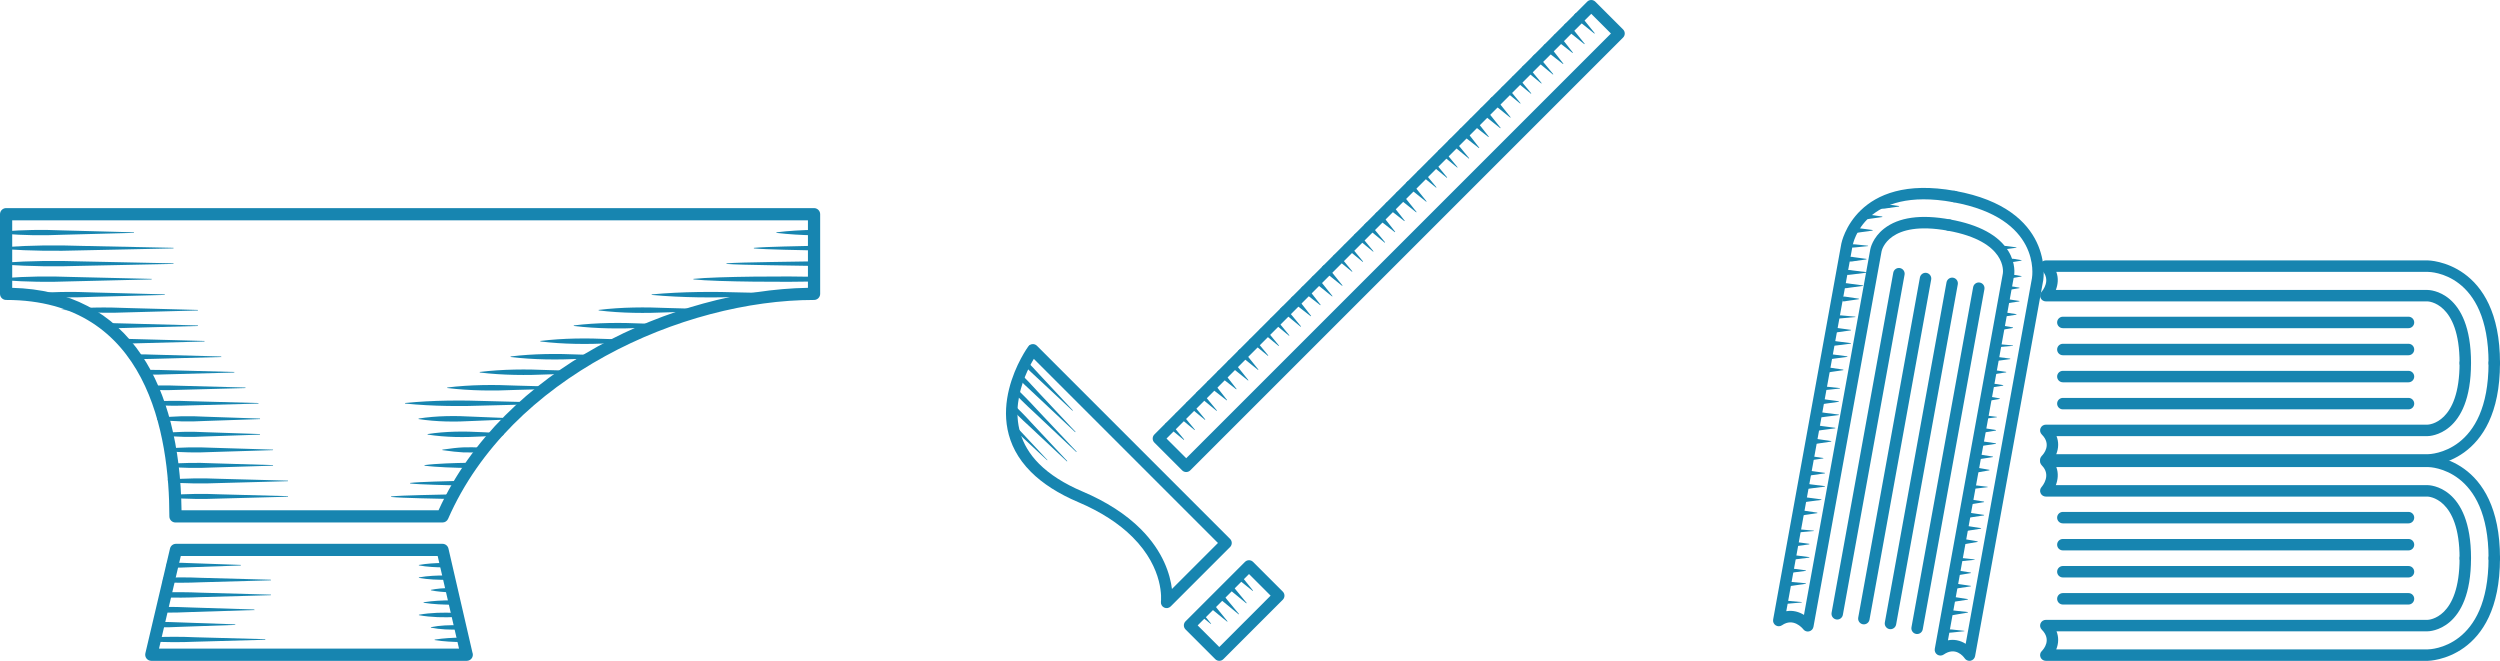 <?xml version="1.0" encoding="utf-8"?>
<!-- Generator: Adobe Illustrator 16.0.0, SVG Export Plug-In . SVG Version: 6.00 Build 0)  -->
<!DOCTYPE svg PUBLIC "-//W3C//DTD SVG 1.1//EN" "http://www.w3.org/Graphics/SVG/1.1/DTD/svg11.dtd">
<svg version="1.1" xmlns="http://www.w3.org/2000/svg" xmlns:xlink="http://www.w3.org/1999/xlink" x="0px" y="0px"
	 width="374.443px" height="98.979px" viewBox="0 0 374.443 98.979" enable-background="new 0 0 374.443 98.979"
	 xml:space="preserve">
<g id="圖層_1">
</g>
<g id="紅球">
</g>
<g id="紅線背景">
</g>
<g id="圖層_2">
</g>
<g id="圖層_5">
	<g>
		<g>
			<path fill="#1785B0" d="M273.768,57.934c-0.203-0.037-0.416-0.014-0.619,0.01c-0.01,0.148-0.02,0.301-0.037,0.445
				c0.221,0.018,0.438,0.033,0.656-0.006l1.818-0.193v-0.059L273.768,57.934z"/>
			<path fill="#1785B0" d="M273.537,59.848c-0.336-0.08-0.674-0.066-1.01-0.016c-0.004,0.213-0.008,0.422-0.014,0.633
				c0.344,0.053,0.682,0.055,1.023-0.023l1.877-0.262v-0.076L273.537,59.848z"/>
			<path fill="#1785B0" d="M273.332,61.832c-0.381-0.078-0.766-0.088-1.148-0.035c0.002,0.225,0.012,0.443,0.012,0.668
				c0.377,0.053,0.76,0.039,1.137-0.033l2.082-0.266v-0.074L273.332,61.832z"/>
			<path fill="#1785B0" d="M272.918,63.818c-0.324-0.068-0.652-0.104-0.975-0.068c-0.008,0.242-0.012,0.488-0.02,0.73
				c0.328,0.037,0.662,0.004,0.994-0.072l1.969-0.258v-0.074L272.918,63.818z"/>
			<path fill="#1785B0" d="M272.525,65.805c-0.229-0.055-0.451-0.061-0.676-0.055c-0.018,0.242-0.039,0.473-0.061,0.709
				c0.246,0.016,0.492,0,0.736-0.063l1.754-0.256v-0.076L272.525,65.805z"/>
			<path fill="#1785B0" d="M271.77,68.406c-0.148-0.035-0.301-0.014-0.449,0.008c-0.01,0.148-0.018,0.303-0.029,0.447
				c0.162,0.018,0.32,0.031,0.479-0.008l1.326-0.193v-0.057L271.77,68.406z"/>
			<path fill="#1785B0" d="M271.453,70.566c-0.336-0.08-0.676-0.068-1.012-0.016c-0.002,0.211-0.006,0.422-0.012,0.635
				c0.342,0.049,0.68,0.055,1.023-0.023l1.877-0.262v-0.076L271.453,70.566z"/>
			<path fill="#1785B0" d="M271.248,72.551c-0.381-0.078-0.768-0.086-1.148-0.035c0.002,0.225,0.01,0.445,0.01,0.67
				c0.381,0.051,0.76,0.037,1.139-0.037l2.082-0.262v-0.074L271.248,72.551z"/>
			<path fill="#1785B0" d="M270.834,74.537c-0.324-0.064-0.652-0.102-0.975-0.064c-0.01,0.238-0.012,0.49-0.021,0.729
				c0.33,0.035,0.662,0.006,0.996-0.072l1.967-0.258v-0.074L270.834,74.537z"/>
			<path fill="#1785B0" d="M270.439,76.523c-0.227-0.055-0.451-0.063-0.676-0.055c-0.018,0.244-0.039,0.473-0.059,0.709
				c0.246,0.014,0.49,0,0.734-0.063l1.756-0.256v-0.078L270.439,76.523z"/>
			<path fill="#1785B0" d="M269.5,79.281c-0.244-0.033-0.492-0.014-0.738,0.01c-0.012,0.15-0.027,0.303-0.045,0.449
				c0.264,0.014,0.523,0.029,0.783-0.01l2.168-0.193v-0.059L269.5,79.281z"/>
			<path fill="#1785B0" d="M269.123,81.195c-0.336-0.08-0.674-0.068-1.01-0.014c-0.002,0.211-0.006,0.42-0.012,0.631
				c0.342,0.049,0.68,0.053,1.021-0.021L271,81.529v-0.076L269.123,81.195z"/>
			<path fill="#1785B0" d="M268.92,83.178c-0.381-0.076-0.768-0.084-1.15-0.033c0.002,0.225,0.012,0.443,0.012,0.67
				c0.379,0.051,0.76,0.035,1.139-0.039l2.08-0.26v-0.074L268.92,83.178z"/>
			<path fill="#1785B0" d="M268.506,85.166c-0.324-0.07-0.652-0.102-0.977-0.07c-0.008,0.248-0.01,0.496-0.02,0.732
				c0.33,0.035,0.662,0.008,0.996-0.07l1.967-0.258v-0.076L268.506,85.166z"/>
			<path fill="#1785B0" d="M268.283,87.16c-0.285-0.045-0.564-0.045-0.848-0.029c-0.012,0.24-0.029,0.475-0.053,0.711
				c0.307,0,0.613-0.016,0.918-0.088l2.172-0.314v-0.08L268.283,87.16z"/>
			<path fill="#1785B0" d="M267.676,89.982c-0.244-0.037-0.496-0.016-0.744,0.008c-0.016,0.15-0.027,0.303-0.047,0.449
				c0.266,0.016,0.529,0.031,0.791-0.01l2.188-0.193v-0.059L267.676,89.982z"/>
			<g>
				<path fill="#1785B0" d="M270.771,94.588c-0.262,0-0.512-0.121-0.676-0.332c-0.146-0.186-1.494-1.785-3.188-0.611
					c-0.287,0.199-0.66,0.205-0.951,0.018c-0.293-0.189-0.443-0.533-0.379-0.875l10.213-56.299c0.018-0.105,2.1-10.613,17.049-7.895
					c0.471,0.082,0.777,0.531,0.693,0.99c-0.084,0.473-0.531,0.783-0.998,0.697c-13.283-2.408-14.992,6.146-15.059,6.516
					l-9.93,54.748c1.014-0.176,1.93,0.109,2.65,0.553l9.936-54.77c0.012-0.07,0.328-1.73,2.061-3.086
					c2.184-1.707,5.506-2.172,9.873-1.373c0.467,0.08,0.773,0.527,0.689,0.992c-0.086,0.469-0.523,0.777-0.996,0.693
					c-8.877-1.615-9.904,2.895-9.939,3.088l-10.203,56.238c-0.059,0.334-0.311,0.602-0.641,0.682
					C270.906,94.58,270.84,94.588,270.771,94.588"/>
				<path fill="#1785B0" d="M294.977,98.979c-0.279,0-0.547-0.139-0.711-0.377c-0.211-0.305-1.377-1.791-3.148-0.564
					c-0.283,0.197-0.66,0.201-0.953,0.014c-0.291-0.188-0.439-0.533-0.379-0.869l10.199-56.25c0.029-0.188,0.646-4.768-8.225-6.377
					c-0.465-0.086-0.775-0.533-0.686-1c0.078-0.467,0.529-0.773,0.992-0.688c4.367,0.787,7.313,2.391,8.756,4.758
					c1.145,1.873,0.859,3.543,0.848,3.609l-9.912,54.672c0.439-0.092,0.883-0.094,1.328-0.012c0.512,0.098,0.959,0.299,1.33,0.535
					l9.924-54.76c0.064-0.361,1.398-8.992-11.805-11.389c-0.465-0.086-0.775-0.531-0.691-0.998c0.086-0.463,0.531-0.775,0.998-0.689
					c14.943,2.713,13.205,13.277,13.188,13.383l-10.207,56.299c-0.061,0.338-0.328,0.613-0.664,0.686
					C295.098,98.975,295.037,98.979,294.977,98.979"/>
				<path fill="#1785B0" d="M275.174,92.793c-0.049,0-0.104-0.006-0.154-0.014c-0.465-0.086-0.773-0.531-0.691-0.998l9.24-50.939
					c0.088-0.467,0.535-0.777,0.998-0.693c0.467,0.088,0.777,0.537,0.693,0.998l-9.242,50.943
					C275.941,92.502,275.584,92.793,275.174,92.793"/>
				<path fill="#1785B0" d="M279.164,93.514c-0.053,0-0.104-0.002-0.154-0.012c-0.465-0.086-0.773-0.533-0.691-0.998l9.24-50.941
					c0.086-0.465,0.533-0.775,0.996-0.691c0.463,0.088,0.775,0.533,0.693,1l-9.24,50.939
					C279.932,93.225,279.57,93.514,279.164,93.514"/>
				<path fill="#1785B0" d="M283.15,94.238c-0.053,0-0.102-0.004-0.156-0.012c-0.465-0.086-0.773-0.533-0.689-0.998l9.238-50.938
					c0.09-0.469,0.535-0.779,0.998-0.695c0.467,0.086,0.775,0.535,0.691,0.998l-9.236,50.939
					C283.92,93.949,283.557,94.238,283.15,94.238"/>
				<path fill="#1785B0" d="M287.139,94.961c-0.051,0-0.102-0.004-0.154-0.012c-0.467-0.084-0.775-0.533-0.691-0.998l9.238-50.941
					c0.084-0.465,0.531-0.775,0.996-0.688c0.467,0.08,0.775,0.527,0.691,0.996l-9.236,50.939
					C287.908,94.674,287.547,94.961,287.139,94.961"/>
				<path fill="#1785B0" d="M373.586,84.467c-0.473,0-0.857-0.383-0.857-0.857c0-13.436-8.729-13.656-9.1-13.658H307.99
					c0.357,0.965,0.23,1.918-0.072,2.709h55.662c0.268,0,6.525,0.123,6.525,10.949c0,0.475-0.387,0.857-0.861,0.857
					c-0.471,0-0.855-0.383-0.855-0.857c0-9.129-4.76-9.234-4.809-9.234h-57.164c-0.338,0-0.643-0.201-0.781-0.51
					c-0.141-0.309-0.082-0.672,0.145-0.924c0.152-0.176,1.488-1.781,0.031-3.242c-0.246-0.244-0.318-0.615-0.188-0.934
					c0.133-0.32,0.445-0.527,0.793-0.527h57.213c0.109,0,10.814,0.174,10.814,15.371C374.443,84.084,374.061,84.467,373.586,84.467"
					/>
				<path fill="#1785B0" d="M363.629,98.979h-57.213c-0.348,0-0.662-0.211-0.793-0.533c-0.131-0.326-0.057-0.693,0.195-0.939
					c0.264-0.264,1.516-1.678-0.008-3.203c-0.246-0.244-0.318-0.611-0.186-0.93c0.131-0.324,0.443-0.531,0.791-0.531h57.164
					c0.188-0.004,4.809-0.213,4.809-9.232c0-0.471,0.385-0.859,0.855-0.859c0.475,0,0.859,0.389,0.859,0.859
					c0,10.822-6.256,10.947-6.523,10.947h-55.559c0.166,0.416,0.25,0.852,0.246,1.299c0,0.529-0.125,1.002-0.287,1.406h55.648
					c0.371-0.002,9.1-0.223,9.1-13.652c0-0.471,0.385-0.859,0.857-0.859c0.475,0,0.857,0.389,0.857,0.859
					C374.443,98.805,363.738,98.979,363.629,98.979"/>
				<path fill="#1785B0" d="M360.74,78.389h-51.771c-0.475,0-0.859-0.385-0.859-0.859c0-0.473,0.385-0.857,0.859-0.857h51.771
					c0.473,0,0.855,0.385,0.855,0.857C361.596,78.004,361.213,78.389,360.74,78.389"/>
				<path fill="#1785B0" d="M360.74,82.438h-51.771c-0.475,0-0.859-0.381-0.859-0.855c0-0.473,0.385-0.857,0.859-0.857h51.771
					c0.473,0,0.855,0.385,0.855,0.857C361.596,82.057,361.213,82.438,360.74,82.438"/>
				<path fill="#1785B0" d="M360.74,86.49h-51.771c-0.475,0-0.859-0.381-0.859-0.857c0-0.473,0.385-0.857,0.859-0.857h51.771
					c0.473,0,0.855,0.385,0.855,0.857C361.596,86.109,361.213,86.49,360.74,86.49"/>
				<path fill="#1785B0" d="M360.74,90.545h-51.771c-0.475,0-0.859-0.387-0.859-0.857c0-0.475,0.385-0.857,0.859-0.857h51.771
					c0.473,0,0.855,0.383,0.855,0.857C361.596,90.158,361.213,90.545,360.74,90.545"/>
				<path fill="#1785B0" d="M373.586,55.232c-0.473,0-0.857-0.385-0.857-0.857c0-13.504-8.727-13.654-9.1-13.654H307.99
					c0.359,0.961,0.23,1.916-0.072,2.707h55.662c0.268,0,6.525,0.121,6.525,10.947c0,0.473-0.387,0.857-0.861,0.857
					c-0.471,0-0.855-0.385-0.855-0.857c0-9.127-4.76-9.234-4.809-9.234h-57.164c-0.338,0-0.643-0.201-0.781-0.508
					c-0.141-0.313-0.082-0.67,0.145-0.926c0.152-0.172,1.488-1.783,0.031-3.242c-0.246-0.244-0.318-0.613-0.188-0.936
					c0.133-0.318,0.445-0.527,0.793-0.527h57.213c0.109,0,10.814,0.174,10.814,15.373C374.443,54.848,374.061,55.232,373.586,55.232
					"/>
				<path fill="#1785B0" d="M363.629,69.742h-57.213c-0.348,0-0.662-0.211-0.793-0.531c-0.131-0.322-0.057-0.695,0.195-0.939
					c0.264-0.262,1.516-1.676-0.008-3.199c-0.246-0.246-0.318-0.617-0.186-0.936c0.131-0.32,0.443-0.531,0.791-0.531h57.164
					c0.188-0.002,4.809-0.207,4.809-9.23c0-0.475,0.385-0.859,0.855-0.859c0.475,0,0.859,0.385,0.859,0.859
					c0,10.82-6.256,10.947-6.523,10.947h-55.559c0.166,0.42,0.25,0.852,0.246,1.303c0,0.525-0.125,0.998-0.287,1.404h55.648
					c0.371-0.002,9.1-0.227,9.1-13.654c0-0.475,0.385-0.859,0.857-0.859c0.475,0,0.857,0.385,0.857,0.859
					C374.443,69.57,363.738,69.742,363.629,69.742"/>
				<path fill="#1785B0" d="M360.74,49.152h-51.771c-0.475,0-0.859-0.385-0.859-0.857s0.385-0.859,0.859-0.859h51.771
					c0.473,0,0.855,0.387,0.855,0.859S361.213,49.152,360.74,49.152"/>
				<path fill="#1785B0" d="M360.74,53.207h-51.771c-0.475,0-0.859-0.387-0.859-0.857c0-0.477,0.385-0.859,0.859-0.859h51.771
					c0.473,0,0.855,0.383,0.855,0.859C361.596,52.82,361.213,53.207,360.74,53.207"/>
				<path fill="#1785B0" d="M360.74,57.26h-51.771c-0.475,0-0.859-0.385-0.859-0.859c0-0.473,0.385-0.857,0.859-0.857h51.771
					c0.473,0,0.855,0.385,0.855,0.857C361.596,56.875,361.213,57.26,360.74,57.26"/>
				<path fill="#1785B0" d="M360.74,61.313h-51.771c-0.475,0-0.859-0.385-0.859-0.859c0-0.473,0.385-0.857,0.859-0.857h51.771
					c0.473,0,0.855,0.385,0.855,0.857C361.596,60.928,361.213,61.313,360.74,61.313"/>
				<path fill="#1785B0" d="M277.906,36.607c-0.213-0.039-0.426-0.014-0.643,0.008c-0.01,0.148-0.023,0.301-0.037,0.447
					c0.227,0.018,0.455,0.031,0.68-0.01l1.887-0.193v-0.057L277.906,36.607z"/>
				<path fill="#1785B0" d="M277.678,38.52c-0.336-0.08-0.674-0.07-1.01-0.016c-0.004,0.211-0.006,0.422-0.012,0.633
					c0.342,0.053,0.682,0.055,1.021-0.021l1.877-0.262v-0.078L277.678,38.52z"/>
				<path fill="#1785B0" d="M278.602,34.201c-0.338-0.082-0.676-0.066-1.012-0.016c-0.004,0.213-0.006,0.424-0.012,0.633
					c0.342,0.051,0.68,0.055,1.023-0.023l1.875-0.262v-0.076L278.602,34.201z"/>
				<path fill="#1785B0" d="M280.049,32.176c-0.336-0.084-0.674-0.07-1.01-0.016c-0.002,0.211-0.006,0.424-0.012,0.631
					c0.344,0.049,0.68,0.057,1.021-0.021l1.879-0.262V32.43L280.049,32.176z"/>
				<path fill="#1785B0" d="M282.564,30.602c-0.338-0.08-0.676-0.07-1.01-0.016c-0.006,0.211-0.008,0.422-0.014,0.633
					c0.344,0.053,0.682,0.055,1.023-0.023l1.877-0.262v-0.076L282.564,30.602z"/>
				<path fill="#1785B0" d="M277.475,40.504c-0.381-0.078-0.768-0.088-1.15-0.035c0.004,0.223,0.012,0.445,0.012,0.668
					c0.381,0.053,0.76,0.037,1.139-0.035l2.08-0.262v-0.076L277.475,40.504z"/>
				<path fill="#1785B0" d="M277.059,42.488c-0.322-0.066-0.65-0.104-0.975-0.066c-0.006,0.24-0.01,0.492-0.02,0.729
					c0.33,0.037,0.664,0.008,0.994-0.068l1.969-0.26v-0.074L277.059,42.488z"/>
				<path fill="#1785B0" d="M276.668,44.475c-0.229-0.055-0.455-0.059-0.68-0.055c-0.016,0.246-0.037,0.477-0.059,0.711
					c0.248,0.014,0.49,0,0.738-0.063l1.752-0.256v-0.078L276.668,44.475z"/>
				<path fill="#1785B0" d="M275.727,47.236c-0.246-0.039-0.492-0.016-0.74,0.008c-0.01,0.148-0.025,0.301-0.043,0.445
					c0.262,0.02,0.523,0.031,0.783-0.008l2.168-0.191V47.43L275.727,47.236z"/>
				<path fill="#1785B0" d="M275.35,49.148c-0.336-0.08-0.676-0.068-1.012-0.016c-0.002,0.211-0.004,0.422-0.01,0.633
					c0.342,0.053,0.68,0.055,1.021-0.023l1.877-0.26v-0.078L275.35,49.148z"/>
				<path fill="#1785B0" d="M275.146,51.131c-0.383-0.078-0.77-0.086-1.152-0.035c0.004,0.227,0.014,0.445,0.014,0.67
					c0.379,0.053,0.76,0.035,1.139-0.035l2.08-0.264v-0.074L275.146,51.131z"/>
				<path fill="#1785B0" d="M274.732,53.117c-0.324-0.066-0.652-0.102-0.977-0.066c-0.008,0.24-0.01,0.488-0.02,0.729
					c0.33,0.035,0.662,0.004,0.996-0.068l1.965-0.262v-0.074L274.732,53.117z"/>
				<path fill="#1785B0" d="M274.338,55.105c-0.229-0.057-0.451-0.061-0.678-0.057c-0.016,0.244-0.037,0.475-0.057,0.711
					c0.244,0.012,0.49,0,0.734-0.063l1.754-0.256v-0.078L274.338,55.105z"/>
				<path fill="#1785B0" d="M301.654,41.16c-0.127-0.037-0.256-0.014-0.381,0.01c-0.01,0.146-0.014,0.301-0.025,0.445
					c0.137,0.018,0.273,0.033,0.406-0.008l1.127-0.193v-0.057L301.654,41.16z"/>
				<path fill="#1785B0" d="M301.654,38.775c-0.127-0.037-0.256-0.016-0.381,0.006c-0.01,0.148-0.014,0.301-0.025,0.449
					c0.137,0.018,0.273,0.031,0.406-0.008l1.127-0.191v-0.059L301.654,38.775z"/>
				<path fill="#1785B0" d="M300.527,36.852c-0.17-0.039-0.34-0.016-0.508,0.008c-0.01,0.148-0.02,0.301-0.031,0.447
					c0.178,0.018,0.355,0.031,0.539-0.008l1.486-0.193v-0.059L300.527,36.852z"/>
				<path fill="#1785B0" d="M300.869,42.826c-0.289-0.08-0.576-0.068-0.859-0.014c0,0.209-0.006,0.422-0.012,0.631
					c0.293,0.049,0.578,0.053,0.871-0.021l1.594-0.264v-0.076L300.869,42.826z"/>
				<path fill="#1785B0" d="M300.693,44.809c-0.326-0.076-0.652-0.084-0.977-0.035c0.004,0.227,0.008,0.445,0.008,0.672
					c0.324,0.051,0.648,0.033,0.969-0.037l1.77-0.264v-0.072L300.693,44.809z"/>
				<path fill="#1785B0" d="M300.342,46.797c-0.279-0.07-0.553-0.105-0.83-0.07c-0.008,0.242-0.008,0.492-0.018,0.729
					c0.283,0.039,0.564,0.006,0.848-0.066l1.676-0.26v-0.074L300.342,46.797z"/>
				<path fill="#1785B0" d="M300.01,48.781c-0.195-0.053-0.387-0.059-0.582-0.053c-0.012,0.242-0.029,0.471-0.047,0.709
					c0.207,0.014,0.414,0,0.629-0.063l1.486-0.256v-0.078L300.01,48.781z"/>
				<path fill="#1785B0" d="M299.326,51.541c-0.246-0.037-0.492-0.014-0.738,0.01c-0.016,0.146-0.027,0.303-0.047,0.447
					c0.266,0.018,0.525,0.029,0.785-0.01l2.174-0.193v-0.057L299.326,51.541z"/>
				<path fill="#1785B0" d="M299.104,53.455c-0.357-0.082-0.717-0.07-1.072-0.018c-0.004,0.213-0.008,0.424-0.012,0.635
					c0.361,0.049,0.721,0.055,1.084-0.021l1.99-0.264v-0.076L299.104,53.455z"/>
				<path fill="#1785B0" d="M298.715,55.439c-0.326-0.08-0.654-0.086-0.979-0.037c0.004,0.227,0.01,0.445,0.01,0.67
					c0.322,0.053,0.648,0.037,0.969-0.035l1.768-0.266v-0.072L298.715,55.439z"/>
				<path fill="#1785B0" d="M298.359,57.426c-0.275-0.07-0.551-0.105-0.828-0.07c-0.008,0.242-0.008,0.494-0.018,0.73
					c0.283,0.037,0.564,0.008,0.846-0.068l1.676-0.26v-0.074L298.359,57.426z"/>
				<path fill="#1785B0" d="M298.025,59.412c-0.191-0.057-0.383-0.061-0.574-0.057c-0.018,0.244-0.031,0.477-0.049,0.711
					c0.209,0.014,0.418,0,0.623-0.063l1.49-0.256V59.67L298.025,59.412z"/>
				<path fill="#1785B0" d="M297.541,62.24c-0.174-0.037-0.352-0.014-0.523,0.01c-0.012,0.148-0.021,0.303-0.033,0.447
					c0.188,0.016,0.373,0.031,0.557-0.01l1.545-0.193v-0.057L297.541,62.24z"/>
				<path fill="#1785B0" d="M297.346,64.154c-0.287-0.08-0.572-0.068-0.857-0.016c-0.002,0.213-0.002,0.422-0.01,0.635
					c0.289,0.049,0.578,0.053,0.867-0.025l1.596-0.26v-0.08L297.346,64.154z"/>
				<path fill="#1785B0" d="M297.174,66.139c-0.328-0.078-0.656-0.088-0.979-0.035c0.002,0.223,0.01,0.443,0.01,0.67
					c0.322,0.051,0.646,0.033,0.969-0.037l1.768-0.262v-0.076L297.174,66.139z"/>
				<path fill="#1785B0" d="M296.822,68.123c-0.279-0.066-0.557-0.102-0.834-0.066c-0.006,0.24-0.01,0.492-0.016,0.729
					c0.285,0.035,0.563,0.01,0.85-0.068l1.672-0.26v-0.074L296.822,68.123z"/>
				<path fill="#1785B0" d="M296.486,70.111c-0.193-0.057-0.383-0.061-0.58-0.057c-0.012,0.244-0.027,0.479-0.045,0.713
					c0.205,0.014,0.418,0,0.625-0.064l1.486-0.256v-0.078L296.486,70.111z"/>
				<path fill="#1785B0" d="M296.059,72.713c-0.184-0.035-0.373-0.014-0.557,0.008c-0.01,0.15-0.025,0.305-0.037,0.447
					c0.199,0.018,0.398,0.031,0.594-0.006l1.648-0.195V72.91L296.059,72.713z"/>
				<path fill="#1785B0" d="M295.574,74.873c-0.285-0.08-0.574-0.068-0.859-0.016c-0.002,0.213-0.004,0.422-0.006,0.635
					c0.287,0.053,0.572,0.055,0.865-0.023l1.594-0.262v-0.078L295.574,74.873z"/>
				<path fill="#1785B0" d="M295.4,76.857c-0.328-0.078-0.654-0.088-0.977-0.035c0.002,0.227,0.006,0.445,0.006,0.67
					c0.324,0.051,0.65,0.037,0.971-0.035l1.768-0.264v-0.074L295.4,76.857z"/>
				<path fill="#1785B0" d="M295.047,78.844c-0.277-0.066-0.553-0.102-0.832-0.066c-0.004,0.244-0.008,0.49-0.016,0.729
					c0.283,0.035,0.564,0.008,0.848-0.068l1.674-0.26v-0.074L295.047,78.844z"/>
				<path fill="#1785B0" d="M294.713,80.83c-0.191-0.053-0.383-0.063-0.576-0.053c-0.016,0.24-0.031,0.471-0.051,0.709
					c0.207,0.012,0.416,0,0.627-0.063l1.492-0.258v-0.078L294.713,80.83z"/>
				<path fill="#1785B0" d="M293.912,83.588c-0.207-0.037-0.42-0.012-0.625,0.01c-0.012,0.148-0.025,0.303-0.039,0.449
					c0.223,0.016,0.441,0.027,0.664-0.008l1.844-0.195v-0.059L293.912,83.588z"/>
				<path fill="#1785B0" d="M293.594,85.502c-0.287-0.08-0.574-0.068-0.857-0.016c-0.004,0.213-0.006,0.424-0.008,0.635
					c0.287,0.047,0.574,0.055,0.865-0.023l1.594-0.262v-0.078L293.594,85.502z"/>
				<path fill="#1785B0" d="M293.42,87.486c-0.328-0.078-0.652-0.086-0.979-0.035c0.004,0.227,0.01,0.445,0.01,0.67
					c0.324,0.051,0.646,0.037,0.969-0.037l1.768-0.262v-0.074L293.42,87.486z"/>
				<path fill="#1785B0" d="M293.066,89.473c-0.277-0.066-0.553-0.102-0.828-0.066c-0.008,0.242-0.008,0.492-0.018,0.73
					c0.283,0.035,0.563,0.006,0.846-0.07l1.674-0.26v-0.074L293.066,89.473z"/>
				<path fill="#1785B0" d="M292.879,91.469c-0.242-0.049-0.479-0.049-0.721-0.033c-0.01,0.242-0.021,0.477-0.043,0.713
					c0.258,0,0.521-0.016,0.779-0.088l1.846-0.316v-0.076L292.879,91.469z"/>
				<path fill="#1785B0" d="M292.361,94.287c-0.209-0.035-0.422-0.012-0.633,0.01c-0.014,0.148-0.023,0.303-0.037,0.449
					c0.225,0.016,0.447,0.029,0.67-0.008l1.861-0.197v-0.053L292.361,94.287z"/>
			</g>
			<path fill="#1785B0" d="M267.311,91.895c-0.336-0.078-0.674-0.068-1.012-0.014c-0.002,0.211-0.004,0.422-0.01,0.633
				c0.342,0.049,0.68,0.051,1.021-0.023l1.877-0.26v-0.08L267.311,91.895z"/>
		</g>
		<g>
			<path fill="#1785B0" d="M243.102,4.412c0.334,0.336,0.332,0.877-0.002,1.213l-64.828,64.826
				c-0.334,0.332-0.877,0.336-1.211,0.002l-4.164-4.164c-0.334-0.334-0.334-0.879,0.002-1.213L237.727,0.25
				c0.334-0.334,0.879-0.332,1.213,0L243.102,4.412 M174.717,65.684l2.951,2.947L241.283,5.02l-2.951-2.949L174.717,65.684z"/>
			<path fill="#1785B0" d="M184.238,80.717c0.336,0.338,0.334,0.879,0.002,1.215l-8.902,8.902c-0.26,0.258-0.652,0.324-0.982,0.162
				c-0.328-0.156-0.52-0.51-0.475-0.879c0.021-0.195,0.531-4.898-4.246-9.672c-2.053-2.053-4.797-3.82-8.164-5.248
				c-2.93-1.244-5.303-2.764-7.053-4.512c-8.141-8.141-0.48-18.693-0.402-18.801c0.145-0.201,0.375-0.326,0.623-0.344
				c0.25-0.02,0.494,0.07,0.67,0.248L184.238,80.717 M154.844,53.75c-1.482,2.467-5.07,9.863,0.789,15.723
				c1.59,1.592,3.781,2.988,6.51,4.145c3.568,1.516,6.496,3.406,8.707,5.613c3.414,3.414,4.414,6.854,4.682,8.984l6.889-6.889
				L154.844,53.75"/>
			<path fill="#1785B0" d="M192.133,88.611c0.334,0.334,0.334,0.881,0,1.215l-8.902,8.9c-0.336,0.336-0.879,0.336-1.213,0
				l-4.453-4.451c-0.334-0.336-0.334-0.879,0-1.215l8.902-8.9c0.334-0.336,0.879-0.334,1.213,0L192.133,88.611 M179.383,93.67
				l3.238,3.238l7.689-7.693l-3.236-3.236L179.383,93.67z"/>
			<path fill="#1785B0" d="M152.766,65.146c-0.471-0.42-0.902-0.881-1.332-1.344c0.076-0.133,0.166-0.26,0.236-0.396
				c0.486,0.461,0.969,0.924,1.412,1.424l3.793,4.066l-0.041,0.041L152.766,65.146z"/>
			<path fill="#1785B0" d="M154.039,63.715c-1.053-0.939-2.047-1.949-3.006-2.986c0.141-0.156,0.285-0.311,0.416-0.477
				c1.047,0.973,2.057,1.979,3.012,3.043l5.393,5.762l-0.055,0.055L154.039,63.715z"/>
			<path fill="#1785B0" d="M154.838,61.709c-1.189-1.082-2.338-2.217-3.438-3.389c0.17-0.15,0.35-0.279,0.512-0.436
				c1.16,1.088,2.277,2.225,3.35,3.402l5.996,6.365l-0.053,0.053L154.838,61.709z"/>
			<path fill="#1785B0" d="M155.012,59.074c-1.016-0.922-2.004-1.863-2.949-2.854c0.152-0.191,0.324-0.373,0.461-0.572
				c1.012,0.961,1.977,1.965,2.908,3.008l5.66,6.023l-0.053,0.053L155.012,59.074z"/>
			<path fill="#1785B0" d="M155.25,56.5c-0.711-0.633-1.389-1.301-2.055-1.975c0.121-0.223,0.227-0.447,0.328-0.676
				c0.738,0.717,1.457,1.455,2.145,2.232l5.023,5.385l-0.055,0.055L155.25,56.5z"/>
			<path fill="#1785B0" d="M158.311,56.656c-1.482-1.352-2.891-2.773-4.248-4.248c0.063-0.234,0.08-0.477,0.125-0.713
				c1.592,1.439,3.121,2.936,4.566,4.518l6.777,7.168l-0.057,0.055L158.311,56.656z"/>
			<path fill="#1785B0" d="M179.967,92.35c-0.168-0.117-0.293-0.277-0.422-0.434c0.098-0.113,0.201-0.229,0.289-0.344
				c0.166,0.141,0.326,0.281,0.449,0.461l1.119,1.391l-0.043,0.041L179.967,92.35z"/>
			<path fill="#1785B0" d="M181.834,91.51c-0.373-0.26-0.689-0.592-0.967-0.947c0.146-0.15,0.295-0.301,0.436-0.457
				c0.359,0.285,0.684,0.605,0.953,0.982l1.596,1.971l-0.053,0.053L181.834,91.51z"/>
			<path fill="#1785B0" d="M183.359,90.232c-0.416-0.311-0.789-0.67-1.113-1.068c0.162-0.154,0.324-0.303,0.486-0.461
				c0.395,0.322,0.744,0.693,1.051,1.105l1.789,2.158l-0.051,0.053L183.359,90.232z"/>
			<path fill="#1785B0" d="M184.619,88.682c-0.359-0.262-0.688-0.545-0.977-0.879c0.166-0.178,0.342-0.355,0.5-0.535
				c0.34,0.291,0.639,0.627,0.896,0.994l1.684,2.051l-0.053,0.053L184.619,88.682z"/>
			<path fill="#1785B0" d="M185.779,87.027c-0.256-0.174-0.473-0.385-0.684-0.605c0.154-0.184,0.301-0.369,0.447-0.555
				c0.242,0.223,0.465,0.465,0.654,0.744l1.48,1.844l-0.053,0.055L185.779,87.027z"/>
			<path fill="#1785B0" d="M175.195,64.154c-0.262-0.191-0.479-0.436-0.689-0.676c0.176-0.109,0.359-0.24,0.541-0.365
				c0.205,0.191,0.408,0.385,0.576,0.613l1.742,2.111l-0.055,0.055L175.195,64.154z"/>
			<path fill="#1785B0" d="M176.807,62.676c-0.289-0.207-0.52-0.479-0.748-0.746c0.17-0.104,0.346-0.211,0.527-0.326
				c0.234,0.199,0.465,0.396,0.646,0.648l1.74,2.111l-0.053,0.053L176.807,62.676z"/>
			<path fill="#1785B0" d="M178.359,61.143c-0.295-0.215-0.525-0.488-0.752-0.764c0.154-0.117,0.309-0.244,0.469-0.363
				c0.252,0.217,0.508,0.426,0.709,0.701l1.742,2.113l-0.055,0.055L178.359,61.143z"/>
			<path fill="#1785B0" d="M180.1,59.799c-0.369-0.268-0.674-0.604-0.945-0.965c0.145-0.125,0.289-0.252,0.434-0.383
				c0.35,0.271,0.68,0.563,0.938,0.922l1.742,2.113l-0.055,0.055L180.1,59.799z"/>
			<path fill="#1785B0" d="M182.027,58.637c-0.539-0.357-0.957-0.83-1.205-1.469c0.053-0.055,0.109-0.107,0.162-0.16
				c0.639,0.252,1.113,0.668,1.469,1.205l1.33,1.701l-0.057,0.053L182.027,58.637z"/>
			<path fill="#1785B0" d="M183.453,56.98c-0.486-0.326-0.865-0.768-1.121-1.326c0.086-0.066,0.17-0.133,0.256-0.201
				c0.541,0.256,0.975,0.625,1.291,1.104l1.33,1.701l-0.055,0.053L183.453,56.98z"/>
			<path fill="#1785B0" d="M185.045,55.484c-0.502-0.35-0.889-0.809-1.188-1.355c0.094-0.086,0.189-0.158,0.281-0.242
				c0.535,0.293,0.988,0.676,1.334,1.17l1.508,1.885l-0.053,0.053L185.045,55.484z"/>
			<path fill="#1785B0" d="M186.543,53.895c-0.48-0.336-0.861-0.773-1.152-1.293c0.094-0.094,0.188-0.191,0.281-0.287
				c0.521,0.295,0.963,0.674,1.295,1.156l1.514,1.883l-0.055,0.053L186.543,53.895z"/>
			<path fill="#1785B0" d="M187.789,51.561c-0.262-0.189-0.479-0.436-0.689-0.678c0.176-0.109,0.359-0.238,0.541-0.363
				c0.205,0.191,0.41,0.383,0.576,0.613l1.742,2.111l-0.055,0.055L187.789,51.561z"/>
			<path fill="#1785B0" d="M189.4,50.082c-0.289-0.209-0.52-0.479-0.746-0.746c0.17-0.104,0.346-0.213,0.525-0.328
				c0.234,0.201,0.467,0.398,0.648,0.65l1.738,2.109l-0.053,0.057L189.4,50.082z"/>
			<path fill="#1785B0" d="M190.953,48.547c-0.297-0.211-0.523-0.486-0.752-0.762c0.154-0.117,0.311-0.244,0.469-0.363
				c0.252,0.215,0.508,0.428,0.709,0.699l1.742,2.115l-0.055,0.053L190.953,48.547z"/>
			<path fill="#1785B0" d="M192.693,47.205c-0.367-0.268-0.672-0.604-0.945-0.967c0.146-0.125,0.289-0.252,0.434-0.381
				c0.352,0.27,0.68,0.564,0.938,0.922l1.744,2.111l-0.057,0.055L192.693,47.205z"/>
			<path fill="#1785B0" d="M194.621,46.045c-0.539-0.359-0.957-0.832-1.207-1.473c0.057-0.055,0.109-0.105,0.166-0.16
				c0.637,0.254,1.111,0.672,1.467,1.207l1.33,1.701l-0.055,0.053L194.621,46.045z"/>
			<path fill="#1785B0" d="M196.049,44.389c-0.488-0.33-0.865-0.77-1.121-1.33c0.086-0.066,0.17-0.129,0.254-0.199
				c0.541,0.256,0.977,0.623,1.293,1.104l1.328,1.699l-0.055,0.055L196.049,44.389z"/>
			<path fill="#1785B0" d="M197.639,42.891c-0.5-0.352-0.889-0.809-1.188-1.357c0.094-0.084,0.189-0.158,0.281-0.242
				c0.539,0.293,0.988,0.678,1.334,1.172l1.51,1.883l-0.055,0.053L197.639,42.891z"/>
			<path fill="#1785B0" d="M199.137,41.301c-0.48-0.336-0.859-0.775-1.152-1.295c0.096-0.094,0.188-0.191,0.281-0.285
				c0.521,0.295,0.963,0.672,1.297,1.154l1.512,1.883l-0.055,0.055L199.137,41.301z"/>
			<path fill="#1785B0" d="M200.385,38.965c-0.264-0.191-0.479-0.436-0.691-0.676c0.176-0.107,0.361-0.238,0.543-0.363
				c0.203,0.191,0.408,0.383,0.576,0.611l1.742,2.111l-0.055,0.057L200.385,38.965z"/>
			<path fill="#1785B0" d="M201.996,37.49c-0.291-0.213-0.52-0.482-0.748-0.75c0.172-0.105,0.346-0.211,0.527-0.326
				c0.232,0.199,0.465,0.396,0.646,0.648l1.74,2.111l-0.055,0.057L201.996,37.49z"/>
			<path fill="#1785B0" d="M203.549,35.953c-0.295-0.215-0.525-0.488-0.752-0.764c0.154-0.117,0.309-0.242,0.467-0.363
				c0.252,0.217,0.51,0.43,0.709,0.701l1.742,2.113l-0.053,0.055L203.549,35.953z"/>
			<path fill="#1785B0" d="M205.289,34.609c-0.369-0.266-0.674-0.605-0.947-0.965c0.146-0.125,0.289-0.252,0.434-0.381
				c0.352,0.268,0.68,0.564,0.938,0.92l1.744,2.115l-0.055,0.053L205.289,34.609z"/>
			<path fill="#1785B0" d="M207.217,33.449c-0.539-0.359-0.957-0.832-1.207-1.475c0.055-0.051,0.109-0.102,0.164-0.158
				c0.637,0.254,1.111,0.672,1.469,1.209l1.328,1.699l-0.055,0.055L207.217,33.449z"/>
			<path fill="#1785B0" d="M208.645,31.793c-0.49-0.328-0.867-0.77-1.125-1.328c0.088-0.066,0.172-0.131,0.256-0.199
				c0.541,0.256,0.977,0.625,1.293,1.102l1.328,1.699l-0.053,0.055L208.645,31.793z"/>
			<path fill="#1785B0" d="M210.234,30.295c-0.502-0.35-0.891-0.809-1.189-1.355c0.094-0.086,0.189-0.158,0.281-0.244
				c0.537,0.295,0.99,0.68,1.334,1.172l1.508,1.885l-0.051,0.053L210.234,30.295z"/>
			<path fill="#1785B0" d="M211.73,28.707c-0.479-0.336-0.861-0.773-1.15-1.295c0.094-0.094,0.188-0.193,0.281-0.285
				c0.52,0.293,0.961,0.672,1.295,1.154l1.512,1.881l-0.055,0.055L211.73,28.707z"/>
			<path fill="#1785B0" d="M212.98,26.371c-0.264-0.191-0.48-0.434-0.693-0.674c0.178-0.111,0.361-0.242,0.543-0.367
				c0.205,0.191,0.408,0.387,0.576,0.613l1.742,2.113l-0.055,0.055L212.98,26.371z"/>
			<path fill="#1785B0" d="M214.59,24.893c-0.289-0.209-0.52-0.479-0.748-0.748c0.172-0.102,0.346-0.211,0.527-0.326
				c0.234,0.201,0.467,0.398,0.646,0.65l1.74,2.111l-0.053,0.055L214.59,24.893z"/>
			<path fill="#1785B0" d="M216.143,23.357c-0.295-0.213-0.523-0.486-0.752-0.762c0.154-0.115,0.311-0.244,0.467-0.365
				c0.254,0.217,0.512,0.432,0.711,0.703l1.742,2.113l-0.055,0.053L216.143,23.357z"/>
			<path fill="#1785B0" d="M217.883,22.016c-0.367-0.268-0.672-0.604-0.945-0.967c0.145-0.123,0.289-0.25,0.434-0.381
				c0.35,0.271,0.68,0.564,0.938,0.922l1.742,2.113l-0.055,0.053L217.883,22.016z"/>
			<path fill="#1785B0" d="M219.811,20.855c-0.539-0.359-0.957-0.83-1.207-1.473c0.057-0.055,0.109-0.104,0.164-0.16
				c0.639,0.254,1.113,0.672,1.467,1.207l1.33,1.701l-0.055,0.053L219.811,20.855z"/>
			<path fill="#1785B0" d="M221.236,19.197c-0.488-0.326-0.865-0.768-1.121-1.328c0.086-0.066,0.17-0.131,0.254-0.199
				c0.543,0.256,0.977,0.625,1.293,1.104l1.33,1.699l-0.055,0.057L221.236,19.197z"/>
			<path fill="#1785B0" d="M222.828,17.701c-0.5-0.35-0.891-0.807-1.188-1.355c0.094-0.086,0.189-0.16,0.281-0.242
				c0.537,0.293,0.988,0.676,1.334,1.17l1.508,1.883l-0.053,0.053L222.828,17.701z"/>
			<path fill="#1785B0" d="M224.326,16.111c-0.48-0.336-0.859-0.775-1.152-1.293c0.094-0.096,0.186-0.193,0.281-0.287
				c0.523,0.293,0.963,0.674,1.295,1.154l1.512,1.885l-0.053,0.053L224.326,16.111z"/>
			<path fill="#1785B0" d="M225.574,13.775c-0.264-0.191-0.48-0.434-0.691-0.674c0.174-0.111,0.361-0.242,0.543-0.365
				c0.203,0.191,0.406,0.385,0.576,0.611l1.742,2.115l-0.055,0.053L225.574,13.775z"/>
			<path fill="#1785B0" d="M227.184,12.301c-0.289-0.211-0.52-0.482-0.748-0.75c0.172-0.104,0.348-0.209,0.529-0.326
				c0.232,0.201,0.465,0.396,0.645,0.65l1.742,2.109l-0.055,0.057L227.184,12.301z"/>
			<path fill="#1785B0" d="M228.736,10.764c-0.293-0.215-0.523-0.486-0.752-0.762c0.154-0.117,0.311-0.244,0.469-0.363
				c0.252,0.215,0.51,0.43,0.709,0.699l1.742,2.113l-0.055,0.055L228.736,10.764z"/>
			<path fill="#1785B0" d="M230.479,9.42c-0.369-0.266-0.672-0.602-0.947-0.965c0.146-0.123,0.289-0.25,0.434-0.381
				c0.352,0.271,0.68,0.564,0.938,0.922l1.742,2.113l-0.055,0.053L230.479,9.42z"/>
			<path fill="#1785B0" d="M232.404,8.262c-0.537-0.357-0.955-0.832-1.207-1.471c0.057-0.055,0.111-0.105,0.164-0.16
				c0.639,0.252,1.113,0.668,1.469,1.207l1.33,1.699l-0.055,0.053L232.404,8.262z"/>
			<path fill="#1785B0" d="M233.832,6.607c-0.488-0.328-0.865-0.771-1.123-1.328c0.088-0.066,0.172-0.133,0.256-0.199
				c0.539,0.256,0.975,0.625,1.293,1.102l1.328,1.699l-0.055,0.055L233.832,6.607z"/>
			<path fill="#1785B0" d="M235.422,5.109c-0.5-0.35-0.889-0.809-1.186-1.357c0.092-0.084,0.186-0.156,0.279-0.242
				c0.537,0.295,0.988,0.678,1.334,1.172l1.508,1.885l-0.053,0.051L235.422,5.109z"/>
			<path fill="#1785B0" d="M236.92,3.518c-0.48-0.334-0.861-0.771-1.152-1.291c0.096-0.096,0.189-0.193,0.283-0.289
				c0.52,0.297,0.961,0.676,1.293,1.158l1.514,1.881l-0.055,0.057L236.92,3.518z"/>
		</g>
		<g>
			<path fill="#1785B0" d="M69.908,98.979h-0.012H22.662c-0.275,0-0.539-0.127-0.715-0.348c-0.176-0.219-0.236-0.504-0.176-0.777
				l3.693-15.697c0.096-0.412,0.467-0.705,0.889-0.705h39.928c0.42,0,0.791,0.293,0.887,0.709l3.588,15.559
				c0.041,0.105,0.066,0.223,0.066,0.346C70.822,98.568,70.412,98.979,69.908,98.979 M23.816,97.148H68.75l-3.197-13.869H27.078
				L23.816,97.148z"/>
			<path fill="#1785B0" d="M66.277,78.256H26.279c-0.502,0-0.912-0.408-0.912-0.912c0-12.105-3.176-32.418-24.453-32.418
				C0.412,44.926,0,44.516,0,44.014V32.086c0-0.508,0.412-0.916,0.914-0.916h121.012c0.506,0,0.916,0.408,0.916,0.916v11.928
				c0,0.502-0.41,0.912-0.916,0.912c-19.619,0-45.5,11.492-54.811,32.783C66.969,78.043,66.643,78.256,66.277,78.256 M27.189,76.43
				h38.494c9.676-21.328,35.416-32.977,55.328-33.322V32.998H1.828v10.113c8.531,0.227,15.064,3.641,19.43,10.154
				C25.025,58.885,27.066,66.879,27.189,76.43"/>
			<path fill="#1785B0" d="M121.963,41.455c-3.525-0.098-14.576-0.066-18.105,0.314v0.08c3.529,0.383,14.58,0.41,18.105,0.314
				V41.455z"/>
			<path fill="#1785B0" d="M121.963,34.426c-1.889,0.033-3.775,0.139-5.67,0.369v0.086c1.895,0.223,3.781,0.332,5.67,0.363V34.426z"
				/>
			<path fill="#1785B0" d="M121.963,36.813c-1.889,0.055-7.164,0.129-9.053,0.309v0.084c1.889,0.182,7.164,0.25,9.053,0.303V36.813z
				"/>
			<path fill="#1785B0" d="M121.963,39.141c-1.889,0.053-11.258,0.123-13.148,0.303v0.084c1.891,0.18,11.26,0.248,13.148,0.305
				V39.141z"/>
			<path fill="#1785B0" d="M9.244,34.504c-2.871-0.127-5.738-0.08-8.607,0.146c0.018,0.123,0.012,0.246,0.027,0.373
				c2.861,0.223,5.719,0.275,8.58,0.143l10.824-0.289v-0.082L9.244,34.504z"/>
			<path fill="#1785B0" d="M12.199,36.828C8.389,36.691,4.58,36.742,0.775,37c-0.004,0.104-0.023,0.213-0.029,0.324
				c3.816,0.252,7.635,0.303,11.453,0.174l13.783-0.295v-0.086L12.199,36.828z"/>
			<path fill="#1785B0" d="M12.199,39.152c-3.84-0.131-7.678-0.084-11.516,0.176c0.01,0.105,0.016,0.211,0.027,0.316
				c3.83,0.256,7.658,0.307,11.488,0.174l13.783-0.291v-0.084L12.199,39.152z"/>
			<path fill="#1785B0" d="M10.568,41.477c-3.281-0.129-6.557-0.076-9.842,0.162c-0.004,0.113-0.016,0.227-0.027,0.342
				c3.289,0.24,6.578,0.293,9.869,0.162l12.152-0.293v-0.08L10.568,41.477z"/>
			<path fill="#1785B0" d="M27.822,84.318c-0.938-0.055-1.875-0.023-2.809,0.012c-0.055,0.223-0.1,0.451-0.168,0.668
				c0.99,0.023,1.984,0.043,2.977-0.014l8.25-0.289v-0.084L27.822,84.318z"/>
			<path fill="#1785B0" d="M30.074,86.543c-1.881-0.086-3.762-0.074-5.643-0.016c-0.02,0.236-0.029,0.475-0.061,0.711
				c1.9,0.059,3.805,0.061,5.703-0.025l10.502-0.295V86.83L30.074,86.543z"/>
			<path fill="#1785B0" d="M30.074,88.77c-1.936-0.088-3.869-0.096-5.799-0.039c0.016,0.252,0.059,0.494,0.059,0.752
				c1.916,0.055,3.828,0.041,5.74-0.045l10.502-0.291v-0.084L30.074,88.77z"/>
			<path fill="#1785B0" d="M28.832,90.994c-1.535-0.076-3.066-0.113-4.6-0.076c-0.029,0.273-0.041,0.547-0.086,0.818
				c1.561,0.041,3.125,0.006,4.686-0.074l9.262-0.293v-0.082L28.832,90.994z"/>
			<path fill="#1785B0" d="M26.98,93.221c-1.064-0.061-2.131-0.063-3.195-0.061c-0.082,0.271-0.174,0.533-0.273,0.797
				c1.154,0.012,2.311,0,3.469-0.07l8.252-0.289v-0.084L26.98,93.221z"/>
			<path fill="#1785B0" d="M29.232,95.447c-2.135-0.102-4.268-0.088-6.402,0c-0.127,0.225-0.299,0.42-0.439,0.633
				c2.281,0.111,4.561,0.139,6.842,0.035l10.504-0.295v-0.086L29.232,95.447z"/>
			<path fill="#1785B0" d="M24.678,44.174l-10.414,0.277c-3.469,0.156-6.943,0.143-10.412-0.277V44.09
				c3.469-0.418,6.943-0.43,10.412-0.279l10.414,0.279V44.174z"/>
			<path fill="#1785B0" d="M19.24,46.139c-3.369-0.148-6.738-0.127-10.109,0.26c0.781,0.033,1.527,0.111,2.217,0.275
				c2.631,0.174,5.262,0.223,7.893,0.109l10.412-0.281v-0.08L19.24,46.139z"/>
			<path fill="#1785B0" d="M19.24,48.463c-1.375-0.061-2.746-0.066-4.121-0.041c0.277,0.211,0.504,0.467,0.752,0.707
				c1.123,0.004,2.244,0.029,3.369-0.023l10.412-0.279v-0.082L19.24,48.463z"/>
			<path fill="#1785B0" d="M20.209,50.787c-0.994-0.047-1.99-0.041-2.984-0.047c0.16,0.244,0.348,0.469,0.486,0.721
				c0.834,0,1.664,0,2.498-0.033l10.414-0.279v-0.08L20.209,50.787z"/>
			<path fill="#1785B0" d="M22.721,53.111c-1.229-0.057-2.461-0.035-3.689-0.016c0.18,0.219,0.322,0.455,0.477,0.684
				c1.074,0.01,2.143,0.02,3.213-0.025l10.412-0.281v-0.08L22.721,53.111z"/>
			<path fill="#1785B0" d="M24.68,55.434c-1.354-0.059-2.703-0.027-4.055,0c0.197,0.209,0.379,0.42,0.557,0.646
				c1.166,0.025,2.33,0.053,3.498-0.004l10.412-0.279v-0.082L24.68,55.434z"/>
			<path fill="#1785B0" d="M26.355,57.762c-1.365-0.061-2.727-0.027-4.094,0.008c0.1,0.205,0.188,0.416,0.277,0.627
				c1.271,0.027,2.543,0.061,3.816,0.006l10.412-0.279v-0.082L26.355,57.762z"/>
			<path fill="#1785B0" d="M28.297,60.084c-1.725-0.076-3.445-0.051-5.172,0.016c0.053,0.203,0.113,0.406,0.158,0.613
				c1.67,0.061,3.34,0.086,5.014,0.012l10.414-0.279v-0.08L28.297,60.084z"/>
			<path fill="#1785B0" d="M30.756,62.412c-2.414-0.139-4.832-0.096-7.244,0.199c0.002,0.082,0.018,0.16,0.018,0.242
				c2.412,0.291,4.816,0.334,7.227,0.197l8.188-0.279v-0.08L30.756,62.412z"/>
			<path fill="#1785B0" d="M30.756,64.734c-2.207-0.123-4.414-0.074-6.621,0.154c0.049,0.113,0.107,0.227,0.152,0.342
				c2.156,0.217,4.313,0.266,6.469,0.143l8.188-0.277v-0.084L30.756,64.734z"/>
			<path fill="#1785B0" d="M31.732,67.061c-2.291-0.113-4.584-0.063-6.871,0.127c0.023,0.133,0.074,0.26,0.096,0.395
				c2.258,0.182,4.514,0.234,6.775,0.121l9.162-0.283v-0.078L31.732,67.061z"/>
			<path fill="#1785B0" d="M31.732,69.385c-2.205-0.109-4.41-0.063-6.615,0.107c0.002,0.143-0.006,0.285-0.014,0.428
				c2.211,0.17,4.42,0.217,6.629,0.105l9.162-0.279v-0.084L31.732,69.385z"/>
			<path fill="#1785B0" d="M32.848,71.711c-2.576-0.117-5.154-0.066-7.729,0.117c0.033,0.137,0.068,0.275,0.102,0.41
				c2.543,0.178,5.086,0.225,7.627,0.113l10.281-0.279v-0.084L32.848,71.711z"/>
			<path fill="#1785B0" d="M32.848,74.035c-2.447-0.113-4.885-0.063-7.328,0.1c0.01,0.145,0.029,0.291,0.033,0.439
				c2.434,0.162,4.863,0.207,7.295,0.102l10.281-0.279v-0.084L32.848,74.035z"/>
			<path fill="#1785B0" d="M100.08,46.779l6.361-0.17c0.633-0.1,1.271-0.186,1.91-0.25l-8.271-0.225
				c-3.471-0.15-6.939-0.141-10.414,0.285v0.078C93.141,46.92,96.609,46.932,100.08,46.779"/>
			<path fill="#1785B0" d="M96.355,49.102l2.617-0.068c0.33-0.172,0.668-0.316,1.006-0.475l-3.623-0.098
				c-3.471-0.154-6.941-0.145-10.414,0.279v0.082C89.414,49.242,92.885,49.256,96.355,49.102"/>
			<path fill="#1785B0" d="M91.346,51.424l1.801-0.047c0.111-0.053,0.215-0.117,0.328-0.168c0.283-0.125,0.545-0.234,0.813-0.346
				l-2.941-0.078c-3.471-0.156-6.943-0.145-10.414,0.279v0.08C84.402,51.568,87.875,51.578,91.346,51.424"/>
			<path fill="#1785B0" d="M86.895,53.752l1.973-0.053c0.277-0.174,0.547-0.354,0.824-0.518l-2.797-0.074
				c-3.469-0.152-6.941-0.141-10.414,0.281v0.082C79.953,53.893,83.426,53.902,86.895,53.752"/>
			<path fill="#1785B0" d="M82.273,56.072l3.094-0.084c0.219-0.152,0.439-0.303,0.66-0.453l-3.754-0.102
				c-3.473-0.156-6.941-0.145-10.416,0.275v0.086C75.332,56.211,78.801,56.229,82.273,56.072"/>
			<path fill="#1785B0" d="M82.078,58.271l0.537-0.373l-5.213-0.141c-3.471-0.156-6.941-0.143-10.414,0.281v0.08
				c3.473,0.422,6.943,0.436,10.414,0.279L82.078,58.271z"/>
			<path fill="#1785B0" d="M79.477,60.24l-6.162-0.16c-4.217-0.154-8.434-0.143-12.648,0.279v0.084
				c4.215,0.422,8.432,0.436,12.648,0.279l5.764-0.146C79.203,60.453,79.346,60.354,79.477,60.24"/>
			<path fill="#1785B0" d="M76.93,62.654l-6.043-0.246c-2.734-0.156-5.463-0.143-8.191,0.277v0.084
				c2.729,0.42,5.457,0.434,8.191,0.279l5.912-0.244C76.84,62.754,76.889,62.707,76.93,62.654"/>
			<path fill="#1785B0" d="M75.51,64.891l-3.275-0.16c-2.73-0.152-5.459-0.141-8.186,0.279v0.082
				c2.727,0.422,5.455,0.434,8.186,0.279l3.107-0.156C75.385,65.104,75.459,65.002,75.51,64.891"/>
			<path fill="#1785B0" d="M120.656,44.004l-9.271-0.193c-4.596-0.15-9.188-0.139-13.779,0.283v0.08
				c4.592,0.42,9.184,0.434,13.779,0.285l8.666-0.182C120.248,44.18,120.451,44.088,120.656,44.004"/>
			<path fill="#1785B0" d="M66.359,84.318c-1.207,0.018-2.41,0.084-3.621,0.297v0.072c1.264,0.225,2.523,0.287,3.783,0.293
				L66.359,84.318z"/>
			<path fill="#1785B0" d="M64.541,88.416c0.965,0.195,1.93,0.27,2.896,0.299l-0.162-0.654c-0.91,0.035-1.824,0.102-2.734,0.283
				V88.416z"/>
			<path fill="#1785B0" d="M63.449,90.281c1.484,0.232,2.965,0.287,4.443,0.291l-0.162-0.664c-1.426,0.012-2.854,0.072-4.281,0.295
				V90.281z"/>
			<path fill="#1785B0" d="M68.346,92.414l-0.152-0.617c-1.816-0.076-3.637-0.047-5.451,0.273v0.072
				C64.609,92.475,66.475,92.498,68.346,92.414"/>
			<path fill="#1785B0" d="M69.102,95.496c-1.334,0.021-2.666,0.09-4,0.299v0.076c1.389,0.217,2.775,0.283,4.164,0.299
				L69.102,95.496z"/>
			<path fill="#1785B0" d="M68.646,93.645c-1.367-0.025-2.736,0.014-4.105,0.289v0.074c1.424,0.283,2.842,0.318,4.264,0.283
				L68.646,93.645z"/>
			<path fill="#1785B0" d="M66.818,86.189c-1.361,0-2.721,0.051-4.08,0.291v0.074c1.416,0.25,2.828,0.299,4.238,0.287L66.818,86.189
				z"/>
			<path fill="#1785B0" d="M68.66,72.029c-1.424,0.045-5.814,0.125-7.238,0.301v0.084c1.424,0.172,5.814,0.254,7.238,0.299V72.029z"
				/>
			<path fill="#1785B0" d="M67.447,74.051c-1.635,0.049-7.232,0.125-8.869,0.301v0.082c1.637,0.174,7.234,0.256,8.869,0.303V74.051z
				"/>
			<path fill="#1785B0" d="M69.996,69.32c-1.697,0.02-4.715,0.109-6.414,0.342v0.084c1.699,0.232,4.717,0.322,6.414,0.346V69.32z"/>
			<path fill="#1785B0" d="M72.461,67.047c-2.803-0.111-3.4-0.094-6.205,0.295v0.078c2.805,0.389,3.402,0.408,6.205,0.295V67.047z"
				/>
		</g>
	</g>
</g>
</svg>
